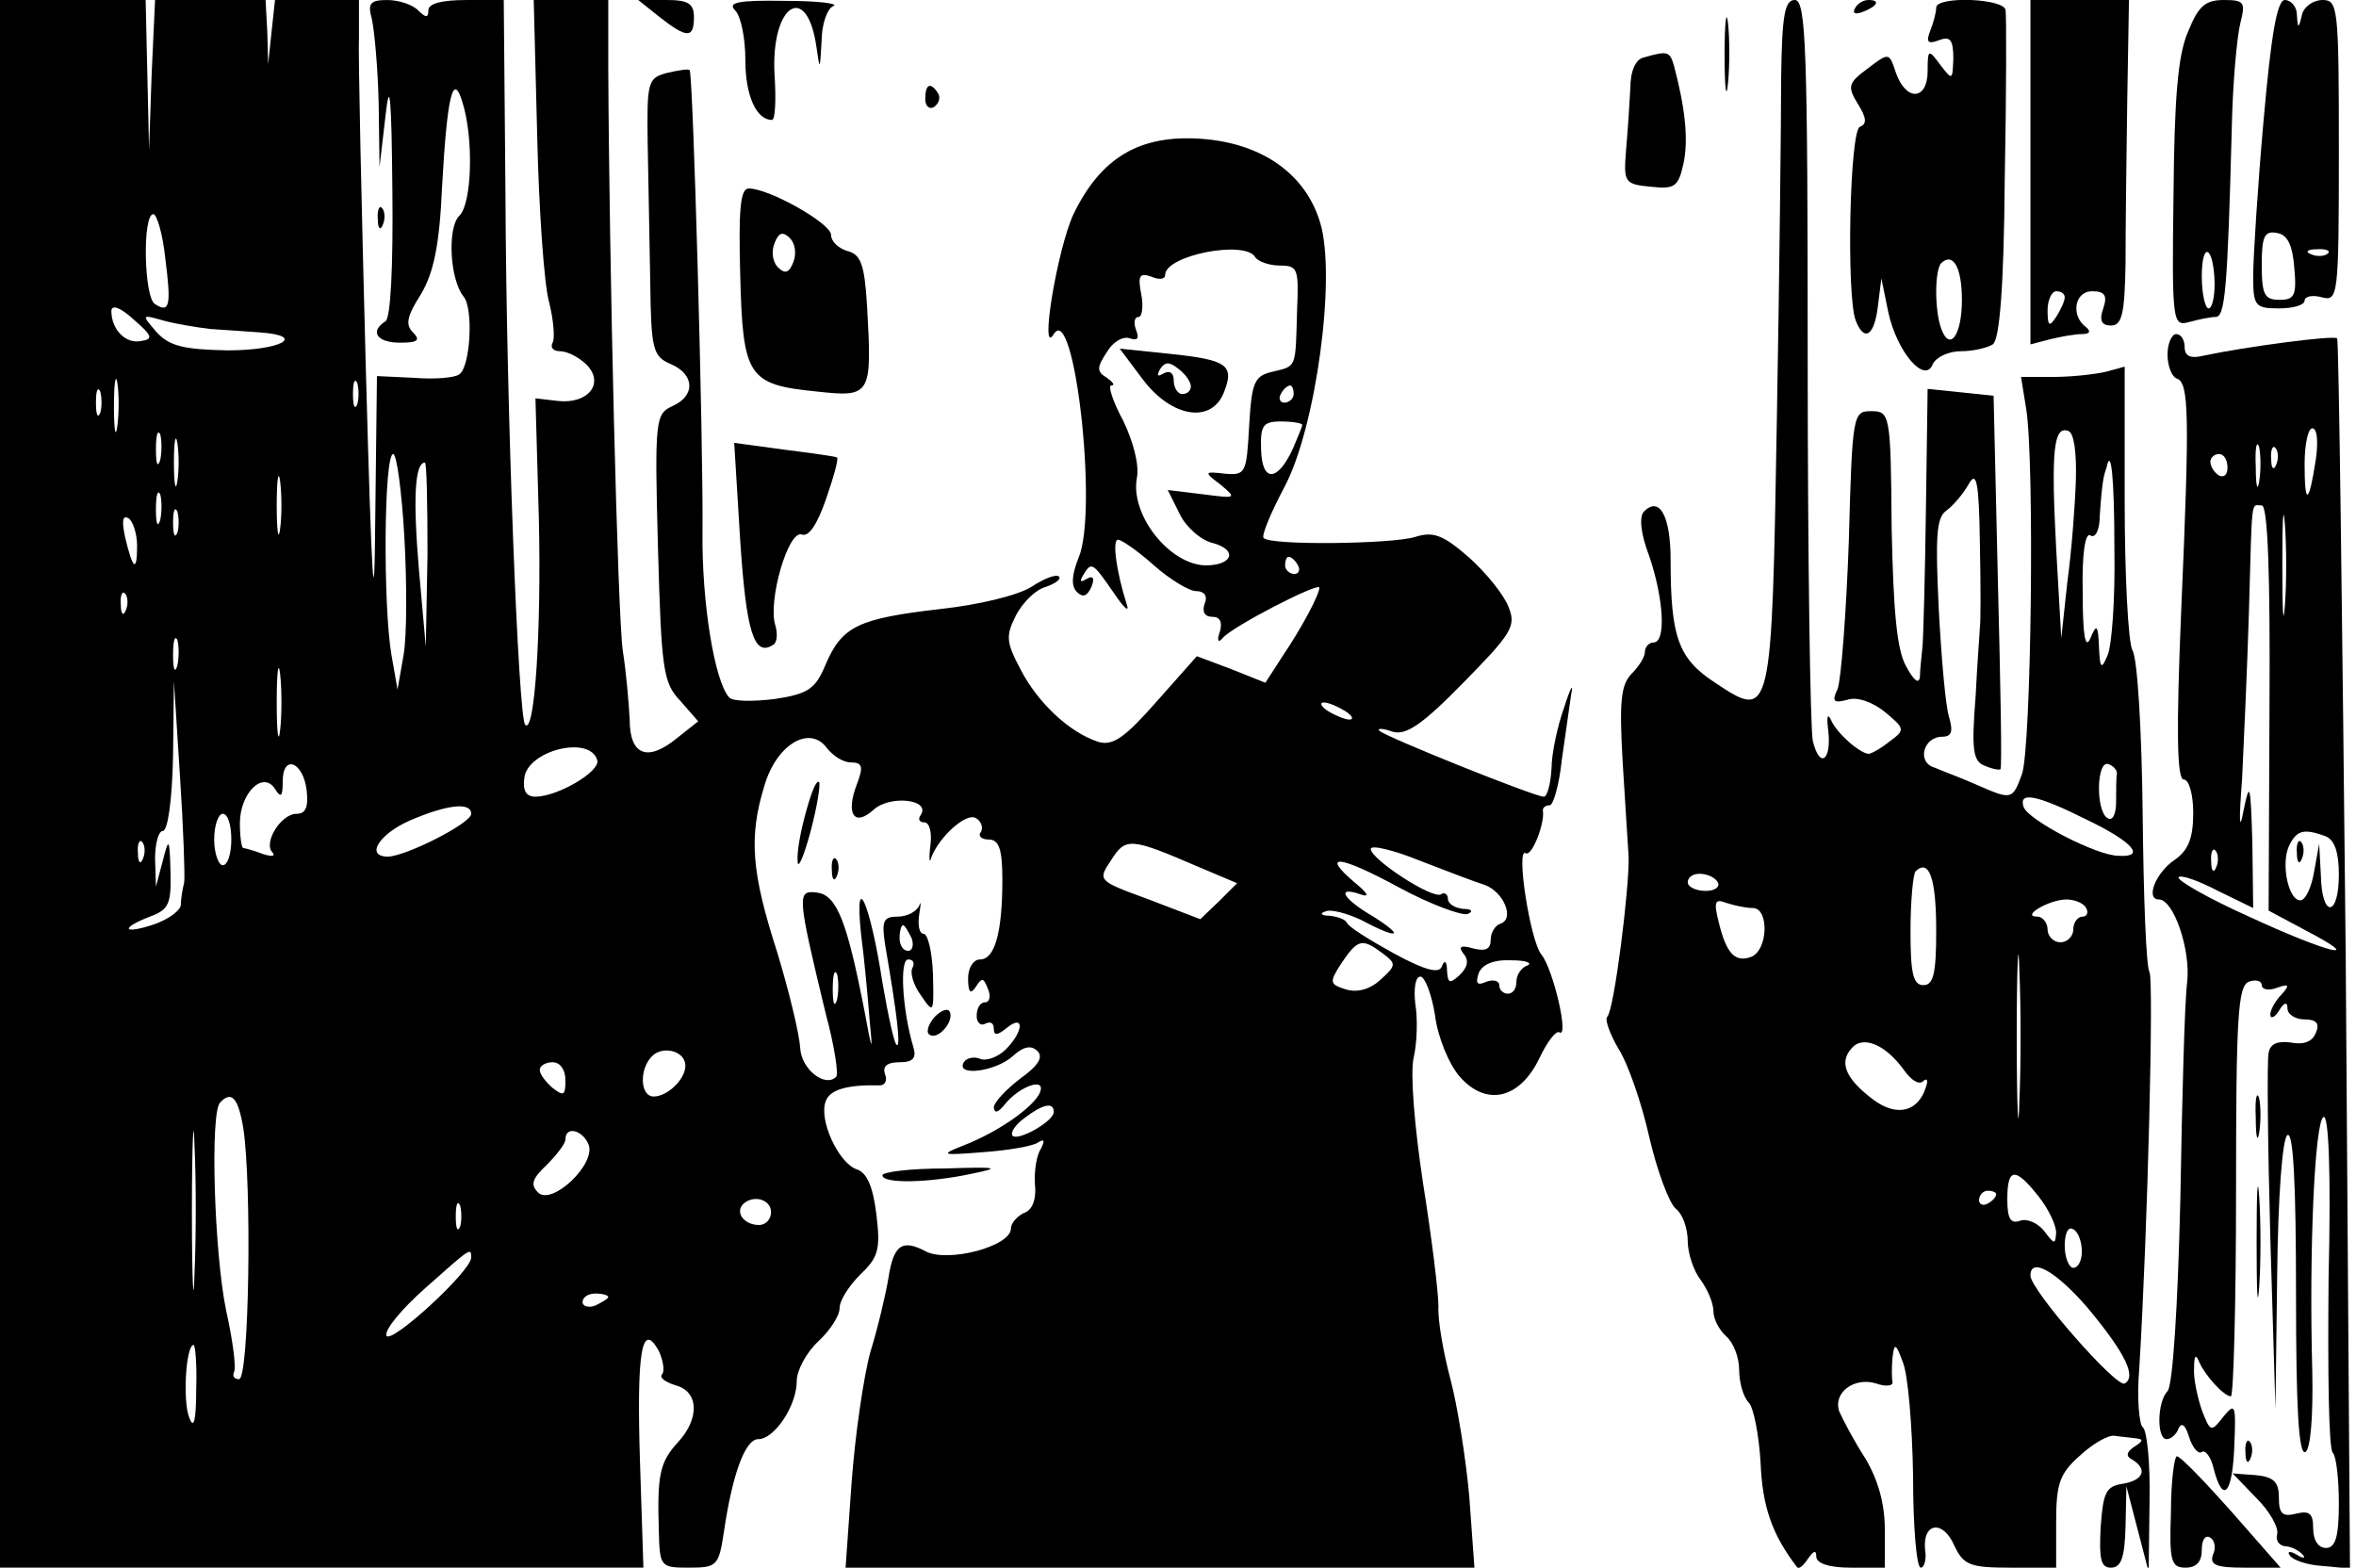 <?xml version="1.0" standalone="no"?>
<!DOCTYPE svg PUBLIC "-//W3C//DTD SVG 20010904//EN"
 "http://www.w3.org/TR/2001/REC-SVG-20010904/DTD/svg10.dtd">
<svg version="1.0" xmlns="http://www.w3.org/2000/svg"
 width="275pt" height="183pt" viewBox="0 0 275 183"
 preserveAspectRatio="xMidYMid meet">

<g transform="translate(0,183) scale(0.1,-0.1)"
fill="#000000" stroke="none">
<path d="M0 915 l0 -915 376 0 375 0 -4 124 c-4 128 2 165 22 129 5 -11 7 -23
4 -27 -4 -4 3 -9 15 -13 28 -7 29 -39 3 -67 -21 -23 -24 -38 -22 -103 1 -42 2
-43 35 -43 33 0 35 2 41 42 10 68 25 108 40 108 19 0 45 39 45 68 0 12 11 33
25 46 14 13 25 30 25 39 0 9 11 26 24 39 21 20 24 29 19 70 -4 33 -11 49 -23
53 -21 7 -45 58 -36 80 5 13 25 19 63 18 6 0 9 6 6 13 -3 9 2 14 17 14 16 0
20 5 16 18 -13 44 -16 102 -6 102 6 0 8 -4 5 -10 -3 -5 1 -20 10 -32 15 -22
15 -21 14 25 -1 26 -6 47 -11 47 -5 0 -7 10 -5 23 2 12 2 16 0 10 -3 -7 -14
-13 -25 -13 -17 0 -19 -5 -15 -32 15 -87 18 -118 14 -118 -3 0 -10 33 -17 73
-14 92 -33 135 -25 57 4 -30 8 -75 10 -100 4 -40 3 -39 -6 10 -20 103 -32 135
-55 138 -24 3 -24 -1 10 -142 10 -37 15 -70 12 -73 -13 -13 -41 9 -42 34 -1
16 -13 66 -27 112 -30 93 -33 134 -15 193 14 49 53 72 73 45 7 -9 19 -17 28
-17 14 0 15 -5 7 -26 -13 -34 -3 -50 20 -29 19 17 66 12 55 -6 -4 -5 -2 -9 4
-9 6 0 9 -12 7 -27 -2 -16 -1 -22 1 -14 9 24 41 53 52 46 6 -3 9 -11 6 -16 -4
-5 1 -9 9 -9 12 0 16 -11 16 -47 0 -62 -9 -93 -26 -93 -8 0 -14 -10 -14 -22 0
-17 3 -19 9 -10 7 11 9 11 14 -2 4 -9 2 -16 -3 -16 -6 0 -10 -7 -10 -16 0 -8
5 -12 10 -9 6 3 10 1 10 -6 0 -8 4 -8 15 1 21 17 20 -4 -1 -25 -9 -9 -23 -14
-30 -11 -7 3 -16 1 -19 -4 -10 -17 37 -11 57 7 13 12 22 13 29 6 7 -7 1 -17
-20 -32 -17 -13 -31 -28 -31 -34 1 -7 5 -6 13 4 17 21 48 32 41 14 -7 -17 -48
-46 -89 -62 -28 -11 -27 -12 22 -8 29 2 58 7 64 11 8 5 9 3 4 -7 -5 -7 -8 -26
-7 -41 2 -18 -3 -31 -13 -34 -8 -4 -15 -12 -15 -18 0 -21 -73 -40 -99 -27 -28
15 -38 8 -44 -31 -3 -18 -12 -57 -21 -86 -8 -29 -18 -98 -22 -153 l-7 -99 367
0 367 0 -6 83 c-4 45 -14 107 -22 137 -8 30 -15 69 -14 85 0 17 -8 81 -18 144
-10 66 -15 128 -11 146 4 17 5 46 2 63 -2 18 0 32 6 32 5 0 13 -20 17 -45 3
-25 16 -57 29 -72 31 -35 70 -26 93 22 9 19 19 32 23 30 12 -8 -7 74 -21 91
-13 16 -30 126 -18 118 7 -4 22 34 20 49 -1 4 3 7 8 7 4 0 11 24 14 53 4 28 9
63 11 77 3 14 -1 7 -8 -15 -8 -22 -15 -55 -15 -72 -1 -18 -5 -33 -9 -33 -11 0
-185 70 -192 77 -3 3 4 3 15 -1 16 -5 35 8 83 57 56 57 62 66 53 88 -5 14 -26
40 -46 58 -31 27 -42 31 -64 24 -27 -8 -168 -10 -176 -1 -3 2 8 29 24 59 37
69 61 246 42 309 -17 57 -68 93 -139 98 -72 5 -117 -22 -149 -88 -19 -41 -40
-168 -23 -140 24 39 52 -207 29 -261 -8 -20 -9 -33 -2 -40 7 -7 12 -5 17 6 4
10 2 14 -6 9 -7 -4 -8 -3 -4 4 10 17 11 16 36 -20 12 -18 19 -24 15 -13 -12
38 -17 75 -10 75 4 0 23 -13 42 -30 18 -16 41 -30 49 -30 10 0 14 -6 10 -15
-3 -9 0 -15 9 -15 9 0 12 -6 9 -17 -4 -11 -2 -14 3 -8 10 13 113 66 113 59 0
-8 -20 -46 -43 -80 l-20 -31 -40 16 -40 15 -47 -53 c-37 -42 -51 -52 -68 -47
-34 11 -71 46 -91 85 -17 32 -17 39 -5 63 8 15 23 30 35 33 11 4 18 9 15 12
-3 3 -17 -2 -32 -12 -16 -10 -61 -21 -107 -26 -95 -11 -114 -20 -133 -64 -12
-29 -20 -35 -60 -41 -25 -3 -49 -3 -53 2 -17 19 -32 111 -31 193 1 107 -11
535 -15 539 -1 2 -13 0 -26 -3 -23 -6 -24 -10 -23 -83 1 -42 2 -115 3 -162 1
-78 3 -86 24 -95 28 -12 29 -37 2 -49 -20 -9 -21 -16 -17 -165 4 -143 6 -158
26 -179 l21 -24 -24 -19 c-35 -29 -56 -21 -56 21 -1 19 -4 55 -8 80 -6 39 -16
450 -17 683 l0 77 -43 0 -44 0 4 -157 c2 -87 8 -175 14 -196 5 -20 7 -42 4
-47 -3 -6 1 -10 9 -10 8 0 22 -7 31 -16 21 -22 1 -46 -34 -42 l-26 3 4 -141
c3 -132 -5 -252 -16 -240 -8 8 -22 367 -23 619 l-2 227 -44 0 c-28 0 -44 -4
-44 -12 0 -9 -3 -9 -12 0 -7 7 -23 12 -36 12 -20 0 -23 -4 -18 -22 3 -13 7
-57 8 -98 l1 -75 7 60 c5 45 7 22 8 -87 1 -89 -2 -149 -8 -153 -19 -12 -10
-25 17 -25 21 0 24 3 15 12 -9 9 -7 19 9 44 15 25 22 57 25 126 6 108 13 135
24 98 13 -42 11 -118 -4 -132 -14 -14 -11 -74 5 -94 12 -14 8 -83 -5 -91 -5
-4 -29 -6 -53 -4 l-43 2 -2 -168 c-1 -125 -4 -80 -11 177 -5 190 -9 364 -8
388 l0 42 -49 0 -49 0 -4 -37 -4 -38 -1 38 -2 37 -65 0 -64 0 -4 -87 -3 -88
-2 88 -2 87 -85 0 -85 0 0 -915z m193 613 c7 -55 5 -64 -12 -53 -13 7 -15 105
-2 105 4 0 11 -23 14 -52z m1272 2 c3 -5 16 -10 29 -10 21 0 22 -4 20 -52 -2
-69 0 -65 -29 -72 -21 -5 -24 -12 -27 -64 -3 -54 -4 -57 -28 -55 -25 3 -25 2
-5 -13 19 -16 18 -16 -21 -11 l-41 5 14 -28 c7 -15 25 -31 39 -34 29 -8 23
-26 -9 -26 -42 1 -88 59 -80 102 3 15 -4 42 -16 67 -12 22 -18 41 -14 41 5 0
2 4 -5 9 -12 7 -12 12 0 30 7 12 19 19 27 16 9 -3 11 0 7 10 -3 8 -2 15 3 15
4 0 6 12 3 27 -4 21 -2 25 12 20 9 -4 16 -3 16 2 0 23 93 41 105 21z m-1300
-98 c-18 -4 -35 13 -35 35 0 8 11 4 26 -10 22 -19 23 -23 9 -25z m80 14 c17
-1 42 -3 58 -4 56 -4 25 -21 -37 -21 -52 1 -68 5 -83 21 -18 21 -18 21 7 14
14 -4 39 -8 55 -10z m-108 -113 c-2 -16 -4 -5 -4 22 0 28 2 40 4 28 2 -13 2
-35 0 -50z m280 25 c-3 -7 -5 -2 -5 12 0 14 2 19 5 13 2 -7 2 -19 0 -25z
m-300 -10 c-3 -7 -5 -2 -5 12 0 14 2 19 5 13 2 -7 2 -19 0 -25z m1393 22 c0
-5 -5 -10 -11 -10 -5 0 -7 5 -4 10 3 6 8 10 11 10 2 0 4 -4 4 -10z m10 -36 c0
-2 -5 -14 -11 -28 -18 -39 -36 -39 -37 -1 -1 28 2 33 23 33 14 0 25 -2 25 -4z
m-1333 -41 c-3 -10 -5 -4 -5 12 0 17 2 24 5 18 2 -7 2 -21 0 -30z m20 -25 c-2
-13 -4 -3 -4 22 0 25 2 35 4 23 2 -13 2 -33 0 -45z m265 -65 c3 -54 3 -116 -1
-138 l-7 -40 -7 40 c-10 57 -9 235 2 235 4 0 10 -44 13 -97z m-145 10 c-2 -16
-4 -3 -4 27 0 30 2 43 4 28 2 -16 2 -40 0 -55z m172 -30 l-2 -108 -8 90 c-7
82 -5 125 7 125 2 0 3 -48 3 -107z m-312 40 c-3 -10 -5 -4 -5 12 0 17 2 24 5
18 2 -7 2 -21 0 -30z m20 -15 c-3 -7 -5 -2 -5 12 0 14 2 19 5 13 2 -7 2 -19 0
-25z m-47 -15 c0 -32 -5 -28 -14 10 -4 19 -3 26 4 22 5 -3 10 -18 10 -32z
m1355 -23 c3 -5 1 -10 -4 -10 -6 0 -11 5 -11 10 0 6 2 10 4 10 3 0 8 -4 11
-10z m-1368 -52 c-3 -8 -6 -5 -6 6 -1 11 2 17 5 13 3 -3 4 -12 1 -19z m60 -65
c-3 -10 -5 -4 -5 12 0 17 2 24 5 18 2 -7 2 -21 0 -30z m120 -75 c-2 -18 -4 -4
-4 32 0 36 2 50 4 33 2 -18 2 -48 0 -65z m-112 -178 c-2 -8 -4 -20 -4 -27 -1
-6 -14 -16 -31 -22 -36 -12 -41 -5 -5 9 22 8 25 15 24 52 -1 40 -2 41 -9 13
l-8 -30 -1 33 c0 17 4 32 9 32 6 0 11 37 12 88 l1 87 7 -110 c4 -60 6 -117 5
-125z m1355 200 c8 -5 11 -10 5 -10 -5 0 -17 5 -25 10 -8 5 -10 10 -5 10 6 0
17 -5 25 -10z m-873 -57 c5 -13 -46 -43 -72 -43 -11 0 -15 7 -13 22 4 32 76
50 85 21z m-339 -36 c2 -19 -1 -27 -12 -27 -18 0 -39 -34 -28 -45 4 -5 -1 -5
-11 -2 -10 4 -21 7 -23 7 -2 0 -4 13 -4 29 0 35 27 62 41 40 7 -11 9 -9 9 9 0
32 24 23 28 -11z m192 -27 c0 -11 -75 -49 -97 -50 -27 0 -11 26 25 42 44 19
72 22 72 8z m-280 -30 c0 -16 -4 -30 -10 -30 -5 0 -10 14 -10 30 0 17 5 30 10
30 6 0 10 -13 10 -30z m-103 -22 c-3 -8 -6 -5 -6 6 -1 11 2 17 5 13 3 -3 4
-12 1 -19z m1232 -10 l45 -19 -21 -21 -22 -21 -60 23 c-60 22 -60 22 -44 46
17 27 23 26 102 -8z m334 -21 c22 -8 35 -39 19 -45 -7 -2 -12 -11 -12 -19 0
-11 -6 -14 -21 -10 -14 4 -17 2 -11 -6 7 -8 5 -16 -4 -25 -12 -11 -14 -10 -15
5 0 11 -3 13 -6 5 -3 -9 -19 -5 -56 15 -29 16 -53 31 -55 36 -2 4 -11 7 -20 8
-10 0 -12 3 -5 5 6 3 25 -2 42 -10 43 -23 52 -20 14 4 -36 21 -44 36 -15 26
11 -4 9 1 -7 14 -40 34 -18 32 52 -6 37 -20 73 -33 80 -31 7 3 5 6 -5 6 -10 1
-18 6 -18 12 0 5 -4 8 -8 5 -10 -6 -82 41 -82 53 0 5 26 -1 58 -14 31 -12 65
-25 75 -28z m-669 -62 c3 -8 1 -15 -4 -15 -6 0 -10 7 -10 15 0 8 2 15 4 15 2
0 6 -7 10 -15z m550 -18 c16 -12 16 -14 -3 -31 -12 -11 -27 -15 -40 -11 -19 6
-20 8 -5 31 19 28 24 29 48 11z m169 -14 c-7 -2 -13 -11 -13 -19 0 -8 -4 -14
-10 -14 -5 0 -10 4 -10 10 0 5 -7 7 -15 4 -11 -5 -13 -2 -9 10 4 10 17 16 38
15 17 0 25 -3 19 -6z m-806 -40 c-3 -10 -5 -4 -5 12 0 17 2 24 5 18 2 -7 2
-21 0 -30z m-177 -77 c0 -16 -21 -36 -37 -36 -16 0 -17 32 -2 47 13 13 39 6
39 -11z m-140 -17 c0 -18 -2 -19 -15 -9 -8 7 -15 16 -15 21 0 5 7 9 15 9 9 0
15 -9 15 -21z m-433 -226 c-1 -43 -3 -10 -3 72 0 83 2 118 3 78 2 -40 2 -107
0 -150z m57 170 c10 -65 7 -293 -5 -293 -5 0 -8 3 -6 8 3 4 -1 36 -9 72 -14
67 -19 232 -7 243 13 14 21 6 27 -30z m946 19 c0 -11 -41 -34 -48 -28 -3 4 3
13 14 21 21 16 34 19 34 7z m-543 -38 c9 -23 -43 -72 -59 -56 -9 9 -7 16 10
32 12 12 22 25 22 30 0 16 20 11 27 -6z m-150 -96 c-3 -7 -5 -2 -5 12 0 14 2
19 5 13 2 -7 2 -19 0 -25z m363 17 c0 -8 -6 -15 -14 -15 -17 0 -28 14 -19 24
12 12 33 6 33 -9z m-350 -53 c0 -16 -95 -103 -99 -91 -2 7 18 31 45 55 54 48
54 48 54 36z m160 -46 c0 -2 -7 -6 -15 -10 -8 -3 -15 -1 -15 4 0 6 7 10 15 10
8 0 15 -2 15 -4z m-481 -108 c0 -37 -3 -47 -8 -33 -8 19 -4 85 5 85 2 0 4 -24
3 -52z"/>
<path d="M1334 1387 c34 -45 81 -52 95 -14 12 31 3 37 -64 44 l-58 6 27 -36z
m56 -8 c0 -5 -4 -9 -10 -9 -5 0 -10 7 -10 16 0 9 -5 12 -12 8 -7 -4 -8 -3 -4
5 6 9 11 9 22 0 8 -6 14 -15 14 -20z"/>
<path d="M770 1810 c32 -25 40 -25 40 0 0 16 -7 20 -32 20 l-33 0 25 -20z"/>
<path d="M858 1818 c7 -7 12 -33 12 -58 0 -42 13 -70 31 -70 4 0 5 24 3 54 -4
81 38 108 49 31 4 -28 4 -27 6 7 0 20 7 39 14 41 6 3 -19 6 -57 6 -55 1 -67
-2 -58 -11z"/>
<path d="M2013 1765 c0 -38 2 -53 4 -32 2 20 2 52 0 70 -2 17 -4 1 -4 -38z"/>
<path d="M2079 1738 c0 -51 -2 -230 -5 -398 -6 -349 -6 -351 -72 -307 -43 28
-52 53 -52 143 0 52 -13 75 -31 57 -6 -6 -4 -26 6 -52 17 -50 20 -101 5 -101
-5 0 -10 -5 -10 -11 0 -6 -7 -17 -16 -26 -12 -13 -14 -32 -10 -102 3 -47 6
-97 7 -111 1 -36 -17 -180 -25 -187 -3 -3 3 -20 13 -37 11 -17 27 -63 36 -103
9 -39 23 -77 31 -84 8 -6 14 -23 14 -38 0 -14 7 -35 15 -45 8 -11 15 -27 15
-37 0 -9 7 -22 15 -29 8 -7 15 -24 15 -39 0 -15 5 -32 11 -38 6 -6 12 -38 14
-70 2 -51 13 -84 43 -123 1 -2 7 2 12 10 7 10 10 11 10 3 0 -8 15 -13 40 -13
l40 0 0 45 c0 30 -8 58 -23 83 -13 20 -26 45 -30 54 -8 22 17 41 43 33 11 -4
20 -3 19 2 -1 4 -1 17 0 28 2 18 4 17 12 -5 6 -14 11 -73 12 -132 0 -60 4
-108 9 -108 4 0 7 10 5 21 -3 32 21 35 34 5 11 -23 18 -26 66 -26 l53 0 0 53
c0 45 4 57 28 78 15 14 33 24 40 23 6 -1 18 -2 25 -3 9 -1 9 -3 -2 -10 -9 -6
-10 -11 -2 -15 18 -11 13 -24 -11 -28 -20 -3 -23 -10 -26 -50 -2 -38 0 -48 12
-48 12 0 16 12 17 48 l1 47 13 -50 13 -50 1 82 c1 45 -3 84 -8 87 -4 3 -7 34
-4 68 10 164 17 454 12 463 -4 6 -7 88 -8 184 -1 96 -6 183 -12 192 -5 10 -9
88 -9 175 l0 156 -22 -6 c-13 -3 -40 -6 -61 -6 l-38 0 6 -37 c10 -61 6 -398
-5 -427 -11 -30 -12 -30 -53 -12 -18 8 -40 16 -49 20 -21 6 -13 36 9 36 11 0
13 6 8 23 -4 12 -9 69 -12 126 -4 84 -3 107 9 115 8 6 20 20 26 31 9 16 12 3
13 -70 1 -49 1 -93 0 -97 0 -4 -3 -40 -5 -81 -5 -63 -3 -76 11 -81 9 -4 17 -5
18 -4 2 2 0 100 -3 220 l-5 216 -38 4 -39 4 -2 -141 c-1 -77 -3 -149 -4 -160
-1 -11 -3 -27 -3 -35 -1 -9 -7 -5 -16 12 -11 19 -15 65 -17 162 -1 133 -2 136
-24 136 -21 0 -22 -3 -26 -152 -3 -84 -9 -161 -13 -172 -7 -15 -5 -17 11 -13
11 4 29 -2 44 -14 24 -20 24 -21 5 -35 -10 -8 -21 -14 -24 -14 -11 1 -38 25
-44 40 -4 8 -5 3 -3 -13 4 -35 -10 -45 -18 -12 -3 13 -6 214 -6 445 0 365 -2
420 -15 420 -12 0 -15 -18 -16 -92z m344 -469 c-1 -30 -5 -83 -10 -119 l-7
-65 -6 105 c-6 114 -3 143 14 137 7 -2 10 -26 9 -58z m45 -81 c1 -57 -3 -112
-8 -123 -7 -17 -9 -16 -10 10 -1 26 -3 27 -10 10 -6 -14 -9 3 -9 53 -1 46 3
71 9 67 6 -4 11 7 11 24 1 17 3 36 4 41 1 6 3 12 4 15 5 23 9 -11 9 -97z m3
-261 c-1 -4 -1 -19 -1 -33 0 -14 -4 -23 -10 -19 -14 8 -13 68 1 63 6 -2 10 -7
10 -11z m-35 -54 c54 -26 69 -44 37 -42 -26 0 -106 42 -111 57 -6 18 14 15 74
-15z m-176 -129 c0 -50 -3 -64 -15 -64 -12 0 -15 14 -15 63 0 35 3 67 6 70 16
15 24 -9 24 -69z m-255 56 c3 -5 -3 -10 -14 -10 -12 0 -21 5 -21 10 0 6 6 10
14 10 8 0 18 -4 21 -10z m41 -30 c19 0 18 -49 -2 -57 -19 -7 -29 4 -38 41 -6
24 -4 27 9 22 9 -3 23 -6 31 -6z m389 0 c3 -5 1 -10 -4 -10 -6 0 -11 -7 -11
-15 0 -8 -7 -15 -15 -15 -8 0 -15 7 -15 15 0 8 -6 15 -12 15 -20 0 14 20 34
20 9 0 20 -4 23 -10z m-78 -227 c-1 -43 -3 -8 -3 77 0 85 2 120 3 78 2 -43 2
-113 0 -155z m-134 37 c8 -11 17 -17 22 -12 4 4 6 1 3 -7 -9 -29 -34 -35 -61
-15 -32 24 -41 43 -26 60 13 16 40 5 62 -26z m156 -146 c12 -15 21 -34 21 -43
-1 -14 -2 -14 -14 2 -7 9 -20 15 -28 12 -11 -4 -15 2 -15 25 0 37 9 38 36 4z
m-49 2 c0 -3 -4 -8 -10 -11 -5 -3 -10 -1 -10 4 0 6 5 11 10 11 6 0 10 -2 10
-4z m100 -67 c0 -10 -4 -19 -10 -19 -5 0 -10 12 -10 26 0 14 4 23 10 19 6 -3
10 -15 10 -26z m7 -66 c44 -53 57 -80 43 -88 -9 -6 -110 109 -110 126 0 22 30
5 67 -38z"/>
<path d="M2165 1820 c-3 -6 1 -7 9 -4 18 7 21 14 7 14 -6 0 -13 -4 -16 -10z"/>
<path d="M2260 1821 c0 -5 -3 -17 -7 -27 -5 -13 -3 -16 10 -11 13 5 17 1 17
-21 -1 -26 -1 -26 -15 -8 -14 19 -15 19 -15 -7 0 -34 -25 -36 -37 -2 -8 24 -8
24 -33 5 -23 -17 -24 -21 -11 -42 10 -16 10 -23 2 -26 -12 -4 -16 -197 -5
-226 10 -26 22 -18 26 17 l4 32 8 -39 c10 -47 43 -85 52 -61 4 8 18 15 33 15
14 0 31 4 37 8 8 5 13 67 14 192 2 102 2 191 1 198 -1 14 -81 17 -81 3z m30
-341 c0 -41 -14 -61 -24 -34 -8 21 -8 69 0 77 14 13 24 -6 24 -43z"/>
<path d="M2370 1629 l0 -201 23 6 c12 3 29 6 37 6 9 0 11 3 5 8 -18 13 -14 42
7 42 15 0 18 -5 13 -20 -5 -14 -2 -20 9 -20 13 0 16 14 17 73 0 39 1 125 2
190 l2 117 -57 0 -58 0 0 -201z m40 -146 c0 -5 -5 -15 -10 -23 -8 -12 -10 -11
-10 8 0 12 5 22 10 22 6 0 10 -3 10 -7z"/>
<path d="M2554 1793 c-12 -27 -16 -78 -17 -190 -2 -150 -1 -154 18 -149 11 3
25 6 31 6 11 0 14 29 19 220 1 52 6 107 10 123 6 24 5 27 -19 27 -22 0 -30 -7
-42 -37z m31 -294 c0 -16 -3 -29 -7 -29 -4 0 -8 17 -8 37 0 43 14 36 15 -8z"/>
<path d="M2642 1688 c-7 -79 -12 -160 -12 -180 0 -35 2 -38 30 -38 17 0 30 4
30 9 0 5 9 7 20 4 19 -5 20 0 20 171 0 167 -1 176 -19 176 -11 0 -22 -8 -24
-17 -4 -17 -5 -17 -6 0 0 9 -7 17 -14 17 -9 0 -16 -39 -25 -142z m36 -171 c3
-32 0 -37 -17 -37 -18 0 -21 6 -21 41 0 33 3 40 18 37 12 -2 18 -14 20 -41z
m39 17 c-3 -3 -12 -4 -19 -1 -8 3 -5 6 6 6 11 1 17 -2 13 -5z"/>
<path d="M1919 1763 c-10 -2 -16 -16 -16 -36 -1 -18 -3 -50 -5 -72 -3 -38 -2
-40 29 -43 28 -3 32 0 38 27 6 28 2 65 -11 114 -5 17 -7 18 -35 10z"/>
<path d="M1080 1714 c0 -8 5 -12 10 -9 6 4 8 11 5 16 -9 14 -15 11 -15 -7z"/>
<path d="M864 1509 c3 -119 9 -128 89 -136 64 -7 65 -5 59 101 -3 47 -7 59
-23 63 -10 3 -19 11 -19 19 0 13 -72 54 -96 54 -10 0 -12 -25 -10 -101z m62
15 c-5 -13 -10 -14 -18 -6 -6 6 -8 18 -4 28 5 13 10 14 18 6 6 -6 8 -18 4 -28z"/>
<path d="M441 1574 c0 -11 3 -14 6 -6 3 7 2 16 -1 19 -3 4 -6 -2 -5 -13z"/>
<path d="M2530 1416 c0 -13 5 -26 11 -28 14 -5 15 -41 5 -270 -6 -143 -5 -198
3 -198 6 0 11 -17 11 -39 0 -30 -6 -44 -22 -55 -22 -15 -34 -46 -18 -46 17 0
37 -58 33 -96 -3 -21 -6 -135 -8 -253 -3 -128 -9 -219 -15 -225 -12 -12 -13
-56 -1 -56 5 0 12 6 14 13 4 7 8 3 12 -10 4 -13 11 -21 15 -18 4 3 11 -6 14
-20 11 -42 22 -28 24 28 2 48 1 50 -13 33 -14 -18 -15 -18 -25 8 -5 15 -10 37
-9 49 0 15 2 17 6 7 7 -16 29 -40 37 -40 3 0 6 108 6 239 0 203 2 240 15 245
8 3 15 1 15 -4 0 -5 8 -7 18 -3 14 5 15 3 5 -8 -7 -7 -13 -18 -13 -23 0 -6 5
-4 10 4 6 10 10 11 10 3 0 -7 9 -13 20 -13 14 0 18 -5 13 -16 -4 -10 -14 -14
-29 -11 -15 2 -24 -1 -26 -12 -2 -9 -1 -106 2 -216 l6 -200 2 157 c1 91 6 159
12 163 7 4 10 -60 10 -185 0 -133 3 -189 11 -185 6 4 9 41 8 93 -4 146 3 292
13 298 6 4 9 -62 6 -189 -1 -107 0 -199 5 -203 4 -4 7 -31 7 -59 0 -39 -4 -52
-15 -52 -9 0 -15 9 -15 23 0 17 -4 21 -20 17 -16 -4 -20 0 -20 19 0 18 -6 24
-27 26 l-27 2 28 -29 c15 -15 26 -34 24 -42 -2 -7 2 -13 9 -14 6 0 15 -4 20
-9 5 -5 2 -6 -6 -1 -8 5 -12 4 -8 -1 3 -5 20 -11 38 -12 l32 -3 -5 716 c-4
394 -8 718 -10 720 -4 4 -108 -10 -155 -20 -16 -4 -23 -1 -23 10 0 8 -4 15
-10 15 -5 0 -10 -11 -10 -24z m173 -123 c-8 -52 -13 -54 -13 -5 0 23 4 42 9
42 6 0 7 -17 4 -37z m-66 -25 c-2 -13 -4 -5 -4 17 -1 22 1 32 4 23 2 -10 2
-28 0 -40z m20 20 c-3 -8 -6 -5 -6 6 -1 11 2 17 5 13 3 -3 4 -12 1 -19z m-57
-4 c0 -8 -4 -12 -10 -9 -5 3 -10 10 -10 16 0 5 5 9 10 9 6 0 10 -7 10 -16z
m67 -161 c-2 -27 -3 -5 -3 47 0 52 1 74 3 48 2 -27 2 -69 0 -95z m-18 -120
l-1 -236 43 -23 c73 -38 27 -27 -66 16 -49 22 -85 43 -82 46 3 3 23 -4 46 -16
l41 -20 -1 77 c-2 67 -3 72 -10 38 -5 -27 -6 -16 -2 35 2 41 6 129 8 195 4
138 2 125 15 125 7 0 10 -79 9 -237z m65 -149 c11 -4 16 -19 16 -45 0 -50 -20
-51 -21 -1 l-2 37 -6 -33 c-3 -18 -10 -33 -16 -33 -14 0 -23 43 -13 64 9 18
17 20 42 11z m-127 -36 c-3 -8 -6 -5 -6 6 -1 11 2 17 5 13 3 -3 4 -12 1 -19z"/>
<path d="M2681 834 c0 -11 3 -14 6 -6 3 7 2 16 -1 19 -3 4 -6 -2 -5 -13z"/>
<path d="M864 1199 c7 -106 16 -136 38 -122 5 2 6 13 3 23 -9 28 15 112 31
106 8 -3 18 12 28 41 9 26 15 47 13 49 -1 1 -29 5 -61 9 l-59 8 7 -114z"/>
<path d="M941 883 c-6 -21 -11 -47 -10 -58 0 -11 7 4 15 34 8 30 12 56 10 58
-3 3 -9 -12 -15 -34z"/>
<path d="M971 814 c0 -11 3 -14 6 -6 3 7 2 16 -1 19 -3 4 -6 -2 -5 -13z"/>
<path d="M1091 643 c-7 -8 -10 -17 -7 -20 9 -9 29 13 25 25 -2 6 -10 3 -18 -5z"/>
<path d="M2633 525 c0 -22 2 -30 4 -17 2 12 2 30 0 40 -3 9 -5 -1 -4 -23z"/>
<path d="M2634 380 c0 -58 1 -81 3 -52 2 28 2 76 0 105 -2 28 -3 5 -3 -53z"/>
<path d="M1030 458 c0 -10 54 -9 105 2 34 7 30 8 -32 6 -40 0 -73 -4 -73 -8z"/>
<path d="M2621 134 c0 -11 3 -14 6 -6 3 7 2 16 -1 19 -3 4 -6 -2 -5 -13z"/>
<path d="M2534 65 c-2 -57 0 -65 17 -65 13 0 19 7 19 21 0 11 4 18 10 14 5 -3
7 -12 3 -20 -4 -12 4 -15 37 -15 l42 0 -57 65 c-32 36 -60 65 -64 65 -3 0 -7
-29 -7 -65z"/>
</g>
</svg>
